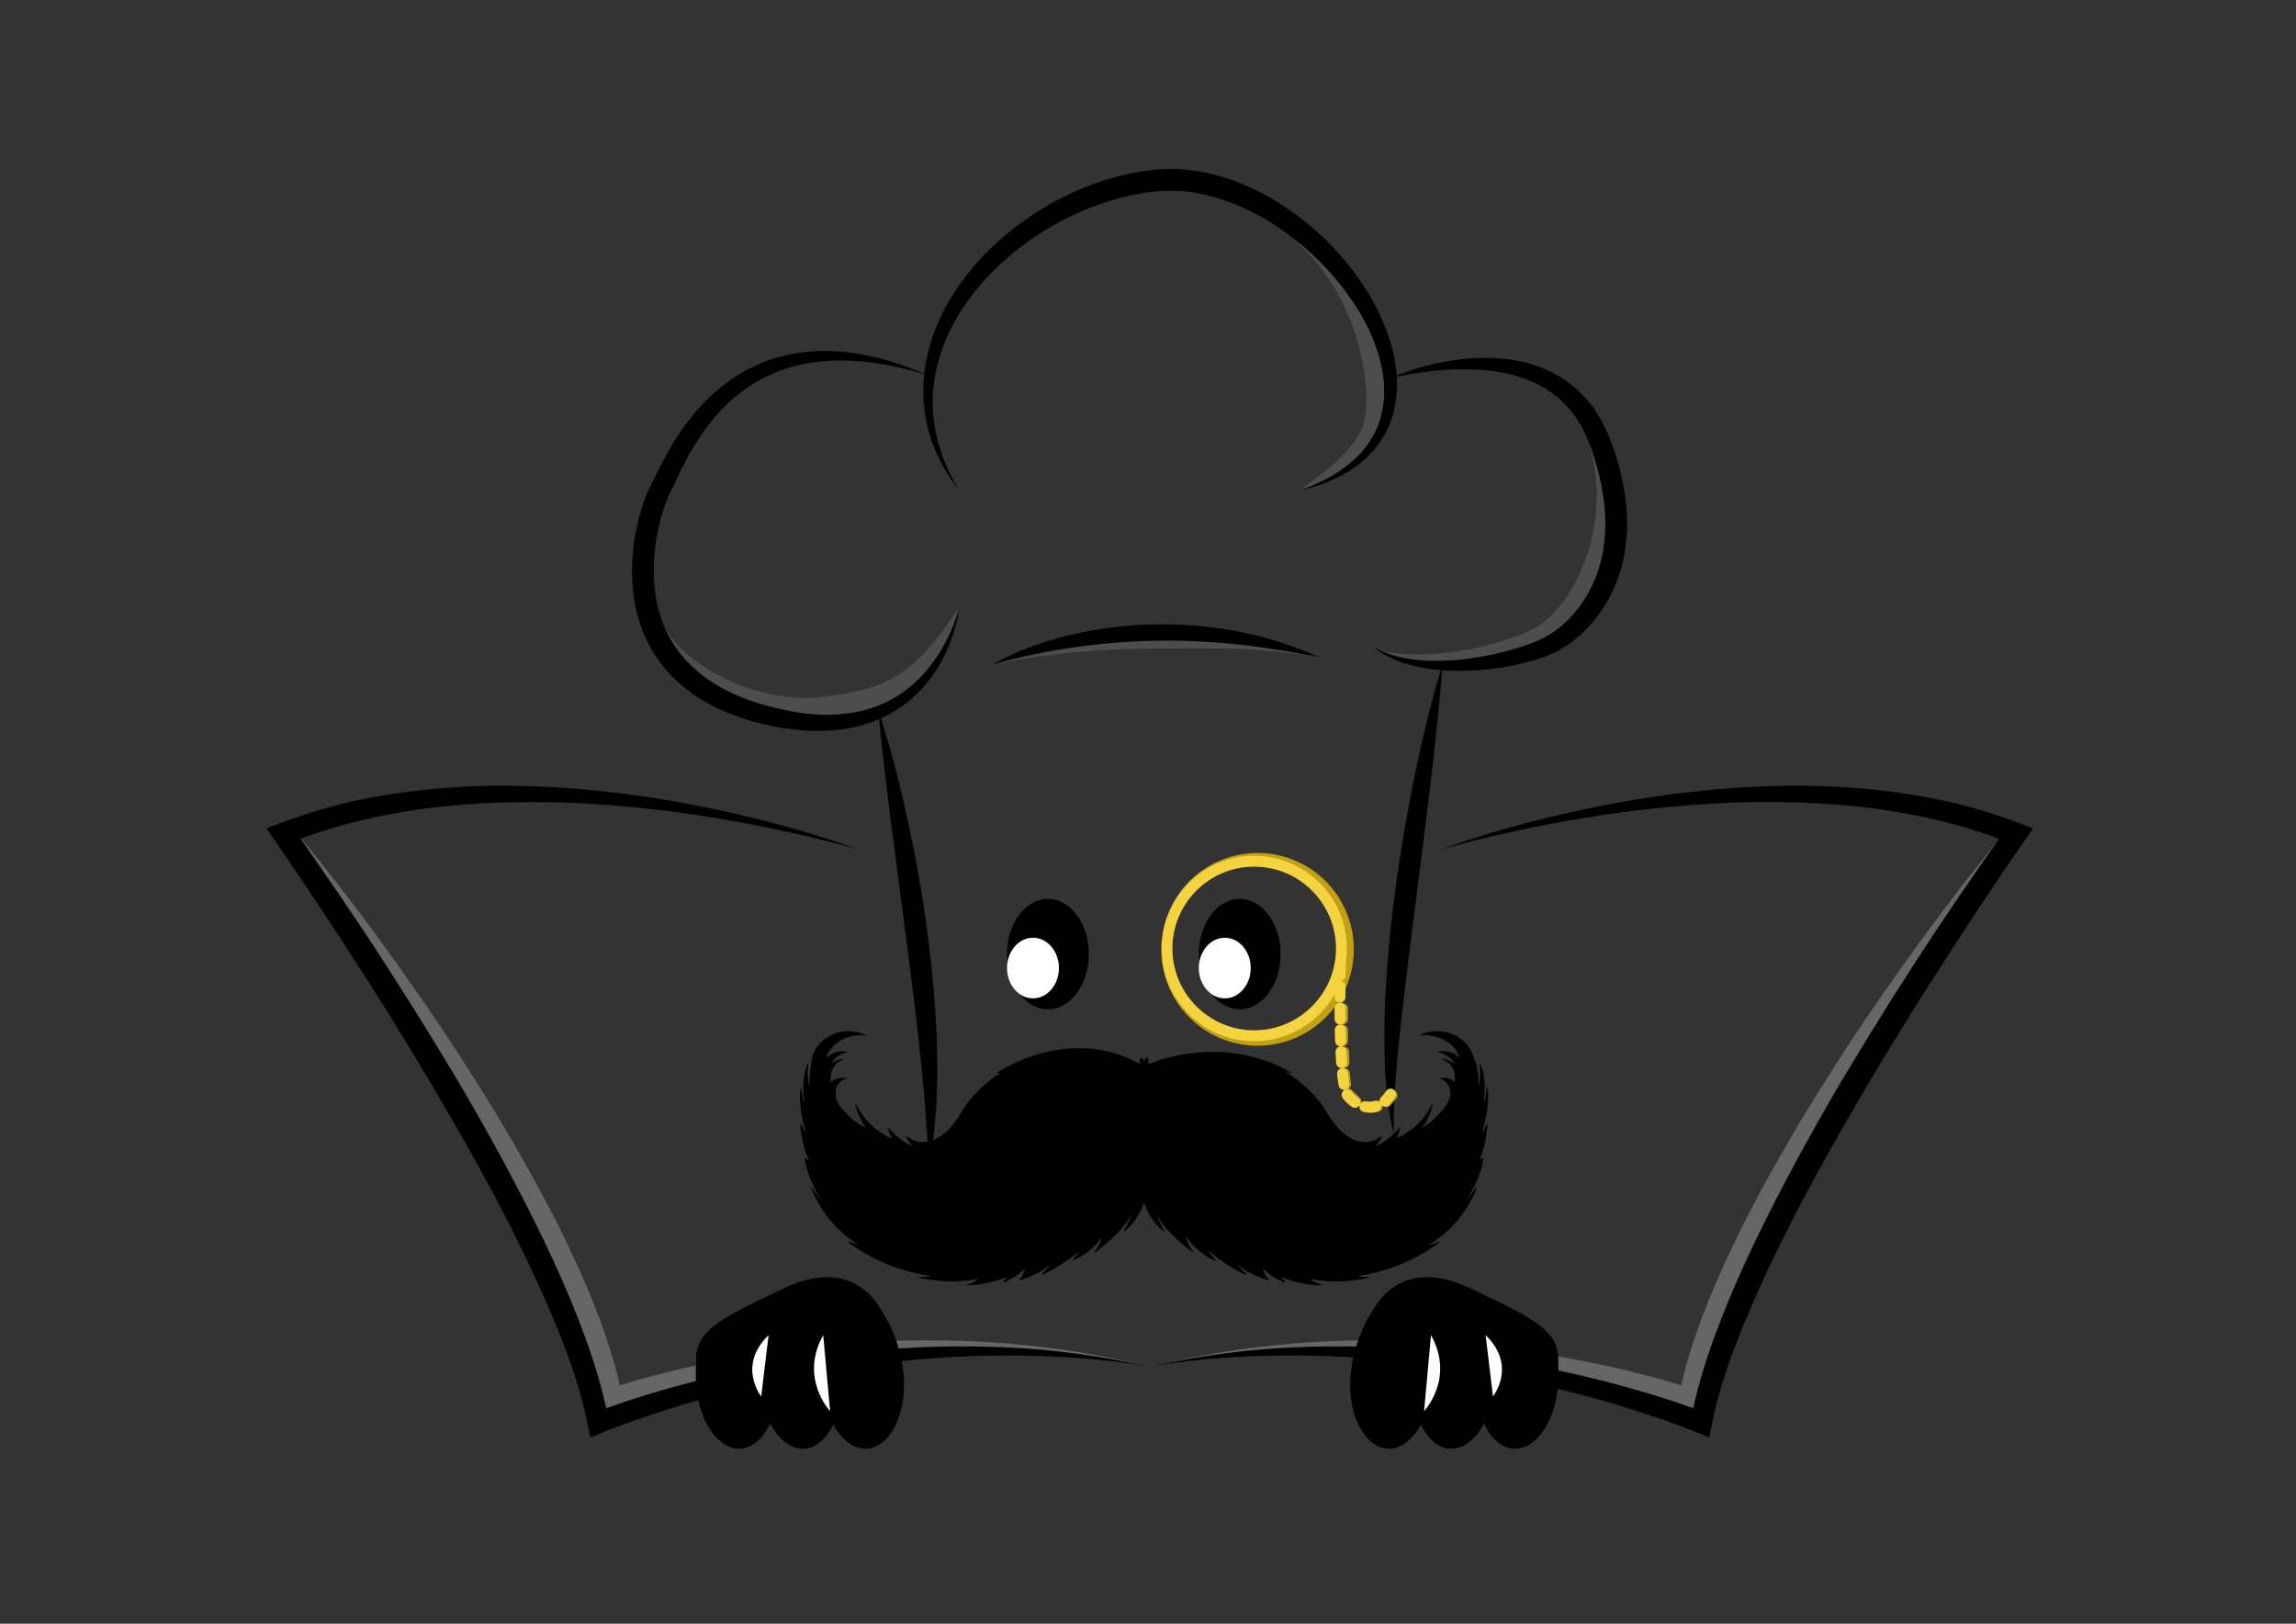 <?xml version="1.0" encoding="UTF-8" standalone="no"?>
<svg
   xmlns:dc="http://purl.org/dc/elements/1.1/"
   xmlns:cc="http://creativecommons.org/ns#"
   xmlns:rdf="http://www.w3.org/1999/02/22-rdf-syntax-ns#"
   xmlns:svg="http://www.w3.org/2000/svg"
   xmlns="http://www.w3.org/2000/svg"
   viewBox="0 0 1122.52 793.701"
   height="793.701"
   width="1122.52"
   xml:space="preserve"
   id="svg2"
   version="1.1"><rect x="0" y="0" width="1122.52" height="793.701" fill="#333333" stroke="none"/><defs
     id="defs6"><clipPath
       id="clipPath18"
       clipPathUnits="userSpaceOnUse"><path
         id="path16"
         d="M 0,595.276 H 841.89 V 0 H 0 Z" /></clipPath></defs><g
     transform="matrix(1.333,0,0,-1.333,0,793.701)"
     id="g10"><g
       id="g12"><g
         clip-path="url(#clipPath18)"
         id="g14"><g
           transform="translate(733.437,287.861)"
           id="g20"><path
             id="path22"
             style="fill:#666666;fill-opacity:1;fill-rule:nonzero;stroke:none"
             d="m 0,0 c -10.896,-16.483 -21.651,-33.016 -32.09,-49.734 -5.257,-8.333 -10.391,-16.74 -15.458,-25.177 -5.102,-8.415 -10.088,-16.896 -14.928,-25.449 -4.837,-8.554 -9.65,-17.115 -14.198,-25.804 -4.57,-8.677 -8.911,-17.459 -13.059,-26.306 -4.107,-8.864 -7.969,-17.824 -11.323,-26.923 -3.325,-9.097 -6.246,-18.336 -7.993,-27.663 l -0.962,-5.134 -4.939,1.744 c -1.781,0.629 -3.739,1.265 -5.64,1.863 -1.915,0.609 -3.844,1.194 -5.778,1.766 -3.873,1.132 -7.772,2.205 -11.69,3.213 -7.838,2.003 -15.731,3.853 -23.681,5.441 -7.948,1.594 -15.944,2.978 -23.975,4.13 -8.024,1.202 -16.085,2.18 -24.17,2.954 -4.044,0.354 -8.091,0.708 -12.146,0.945 -4.051,0.335 -8.111,0.483 -12.171,0.704 -8.125,0.317 -16.261,0.38 -24.404,0.284 -16.291,-0.229 -32.576,-1.541 -48.832,-3.644 7.972,1.876 16.014,3.581 24.139,4.791 8.11,1.353 16.295,2.191 24.494,2.916 16.41,1.29 32.935,1.539 49.408,0.611 8.235,-0.465 16.461,-1.141 24.667,-2.047 8.199,-0.967 16.368,-2.194 24.503,-3.625 8.131,-1.454 16.243,-3.063 24.278,-5.045 4.019,-0.983 8.025,-2.034 12.02,-3.151 4.017,-1.131 7.923,-2.297 12.005,-3.714 l -5.901,-3.39 c 1.861,10.089 4.853,19.759 8.364,29.161 1.753,4.703 3.631,9.345 5.598,13.939 1.99,4.583 4.08,9.113 6.23,13.607 4.292,8.993 8.953,17.78 13.778,26.458 4.839,8.669 9.801,17.258 15.017,25.684 5.211,8.43 10.557,16.767 16.011,25.025 5.483,8.24 11.131,16.365 16.835,24.443 C -24.476,-31.048 -12.639,-15.201 0,0" /></g><g
           transform="translate(110.522,287.861)"
           id="g24"><path
             id="path26"
             style="fill:#666666;fill-opacity:1;fill-rule:nonzero;stroke:none"
             d="m 0,0 c 12.638,-15.201 24.476,-31.048 35.991,-47.127 5.705,-8.078 11.352,-16.203 16.835,-24.443 5.455,-8.258 10.8,-16.595 16.011,-25.025 5.216,-8.426 10.178,-17.015 15.017,-25.684 4.825,-8.678 9.486,-17.465 13.778,-26.458 2.15,-4.494 4.241,-9.024 6.23,-13.607 1.967,-4.594 3.845,-9.236 5.598,-13.939 3.511,-9.402 6.502,-19.072 8.364,-29.161 l -5.901,3.39 c 4.082,1.417 7.988,2.583 12.005,3.714 3.995,1.117 8,2.168 12.02,3.151 8.035,1.982 16.147,3.591 24.278,5.045 8.135,1.431 16.304,2.658 24.502,3.625 8.207,0.906 16.434,1.582 24.668,2.047 16.473,0.928 32.998,0.679 49.408,-0.611 8.199,-0.725 16.384,-1.563 24.493,-2.916 8.126,-1.21 16.167,-2.915 24.14,-4.791 -16.256,2.103 -32.541,3.415 -48.831,3.644 -8.144,0.096 -16.28,0.033 -24.405,-0.284 -4.06,-0.221 -8.12,-0.369 -12.171,-0.704 -4.055,-0.237 -8.102,-0.591 -12.147,-0.945 -8.084,-0.774 -16.145,-1.752 -24.169,-2.954 -8.031,-1.152 -16.027,-2.536 -23.975,-4.13 -7.95,-1.588 -15.843,-3.438 -23.681,-5.441 -3.918,-1.008 -7.817,-2.081 -11.69,-3.213 -1.934,-0.572 -3.863,-1.157 -5.778,-1.766 -1.901,-0.598 -3.859,-1.234 -5.64,-1.863 l -4.939,-1.744 -0.962,5.134 c -1.747,9.327 -4.669,18.566 -7.994,27.663 -3.353,9.099 -7.216,18.059 -11.322,26.923 -4.148,8.847 -8.489,17.629 -13.059,26.306 -4.548,8.689 -9.361,17.25 -14.198,25.804 -4.84,8.553 -9.826,17.034 -14.928,25.449 -5.067,8.437 -10.201,16.844 -15.458,25.177 C 21.652,-33.016 10.896,-16.483 0,0" /></g><g
           transform="translate(492.015,219.717)"
           id="g28"><path
             id="path30"
             style="fill:#b7991c;fill-opacity:1;fill-rule:nonzero;stroke:none"
             d="m 0,0 c 1.316,0.01 2.382,-0.878 2.379,-1.982 0,-0.006 -0.003,-1.511 0.023,-3.985 0.011,-1.094 -1.025,-2 -2.323,-2.037 C 0.066,-8.005 0.054,-8.005 0.041,-8.005" /></g><g
           transform="translate(492.396,211.69)"
           id="g32"><path
             id="path34"
             style="fill:#b7991c;fill-opacity:1;fill-rule:nonzero;stroke:none"
             d="m 0,0 c 1.315,0.039 2.4,-0.824 2.422,-1.929 0,-0.006 0.031,-1.51 0.112,-3.983 C 2.569,-7.006 1.554,-7.934 0.257,-8 0.244,-8.001 0.231,-8.002 0.219,-8.002" /></g><g
           transform="translate(492.483,203.714)"
           id="g36"><path
             id="path38"
             style="fill:#b7991c;fill-opacity:1;fill-rule:nonzero;stroke:none"
             d="M 0,0 C 1.309,0.149 2.461,-0.62 2.575,-1.72 2.576,-1.726 2.733,-3.222 3.021,-5.679 3.148,-6.766 2.213,-7.775 0.927,-7.95 L 0.889,-7.956" /></g><g
           transform="translate(493.071,195.852)"
           id="g40"><path
             id="path42"
             style="fill:#b7991c;fill-opacity:1;fill-rule:nonzero;stroke:none"
             d="M 0,0 C 0.691,0.708 1.896,0.66 2.689,-0.107 2.694,-0.112 3.776,-1.157 5.571,-2.859 6.365,-3.612 6.467,-4.792 5.805,-5.51 5.798,-5.518 5.792,-5.524 5.785,-5.531" /></g><g
           transform="translate(492.015,227.646)"
           id="g44"><path
             id="path46"
             style="fill:#b7991c;fill-opacity:1;fill-rule:nonzero;stroke:none"
             d="m 0,0 c 1.316,0.01 2.382,-0.877 2.379,-1.982 0,-0.006 -0.003,-1.511 0.023,-3.985 0.011,-1.094 -1.025,-1.999 -2.323,-2.037 -0.013,0 -0.025,-0.001 -0.038,-0.001" /></g><g
           transform="translate(426.945,255.889)"
           id="g48"><path
             id="path50"
             style="fill:#c1a014;fill-opacity:1;fill-rule:nonzero;stroke:none"
             d="m 0,0 c -1.064,-4.332 -1.28,-8.873 -0.562,-13.267 0.708,-4.394 2.349,-8.609 4.689,-12.351 2.36,-3.737 5.499,-6.938 9.079,-9.424 3.596,-2.477 7.666,-4.184 11.874,-5.074 8.44,-1.777 17.339,-0.06 24.384,4.457 7.094,4.471 12.217,11.676 14.222,19.706 2.016,8.024 0.912,16.8 -3.244,24.088 C 56.363,15.446 49.315,21.156 41.033,23.568 36.9,24.765 32.504,25.18 28.165,24.686 23.835,24.179 19.556,22.838 15.715,20.65 11.888,18.452 8.452,15.509 5.757,11.966 3.054,8.429 1.104,4.322 0,0 m 0,0 c 2.154,8.659 7.704,16.449 15.358,21.246 7.598,4.856 17.213,6.675 26.279,4.734 4.519,-0.968 8.896,-2.82 12.755,-5.494 3.844,-2.682 7.203,-6.132 9.731,-10.145 2.508,-4.021 4.257,-8.548 5.019,-13.268 0.765,-4.718 0.537,-9.597 -0.609,-14.241 -1.178,-4.634 -3.271,-9.049 -6.172,-12.85 -2.887,-3.811 -6.574,-6.975 -10.679,-9.34 -4.119,-2.358 -8.713,-3.809 -13.369,-4.364 -4.666,-0.544 -9.4,-0.108 -13.844,1.168 -8.912,2.567 -16.535,8.708 -20.944,16.575 C -0.963,-18.139 -2.182,-8.652 0,0" /></g><g
           transform="translate(364,351.708)"
           id="g52"><path
             id="path54"
             style="fill:#4d4d4d;fill-opacity:1;fill-rule:nonzero;stroke:none"
             d="m 0,0 c 4.482,2.34 9.275,4.005 14.093,5.535 4.837,1.48 9.768,2.653 14.742,3.607 9.961,1.83 20.101,2.741 30.234,2.754 10.017,-0.034 20.072,-0.19 30.171,-1.403 5.041,-0.627 10.053,-1.572 14.944,-2.844 4.886,-1.301 9.687,-2.784 14.411,-4.551 -5.02,0.482 -9.98,1.194 -14.933,1.676 C 98.713,5.289 93.8,5.658 88.871,5.814 79.021,6.128 69.053,5.879 59.075,5.9 49.209,5.864 39.352,5.39 29.503,4.463 19.662,3.46 9.828,2.142 0,0" /></g><g
           transform="translate(583,432.454)"
           id="g56"><path
             id="path58"
             style="fill:#4d4d4d;fill-opacity:1;fill-rule:nonzero;stroke:none"
             d="M 0,0 C 3.545,-4.78 6.034,-10.459 7.342,-16.441 8.693,-22.424 8.86,-28.694 8.066,-34.833 7.243,-40.973 5.43,-46.997 2.682,-52.607 -0.093,-58.191 -3.755,-63.453 -8.63,-67.661 c -2.397,-2.108 -5.241,-3.901 -8.129,-5.28 -2.86,-1.348 -5.737,-2.421 -8.655,-3.273 -5.825,-1.721 -11.738,-2.802 -17.689,-3.397 -5.948,-0.576 -11.942,-0.669 -17.874,-0.068 -5.907,0.634 -11.832,1.893 -17.13,4.474 5.668,-1.553 11.479,-1.962 17.235,-1.811 5.759,0.154 11.484,0.85 17.109,1.945 5.62,1.101 11.164,2.59 16.442,4.556 2.632,0.988 5.196,2.1 7.552,3.399 2.305,1.316 4.251,2.962 6.131,4.843 3.695,3.777 6.755,8.327 9.163,13.207 2.412,4.884 4.267,10.089 5.455,15.472 C 3.399,-22.814 3.202,-11.442 0,0" /></g><g
           transform="translate(462,516.526)"
           id="g60"><path
             id="path62"
             style="fill:#4d4d4d;fill-opacity:1;fill-rule:nonzero;stroke:none"
             d="m 0,0 c 5.426,-1.176 10.682,-3.38 15.532,-6.327 4.856,-2.952 9.257,-6.709 13.101,-10.972 7.663,-8.58 13.014,-19.13 15.888,-30.261 1.433,-5.577 2.266,-11.325 2.272,-17.174 -0.01,-2.927 -0.238,-5.875 -0.788,-8.848 -0.295,-1.484 -0.674,-2.973 -1.199,-4.465 -0.269,-0.746 -0.556,-1.491 -0.914,-2.235 -0.342,-0.747 -0.794,-1.5 -1.181,-2.099 -1.583,-2.574 -3.6,-4.884 -5.773,-6.878 -2.192,-1.991 -4.566,-3.661 -7.012,-5.115 -4.914,-2.876 -10.079,-5.011 -15.396,-6.641 4.481,3.293 8.953,6.476 12.957,10.006 4.014,3.526 7.38,7.41 9.517,11.847 0.29,0.593 0.499,1.045 0.681,1.567 0.198,0.51 0.36,1.063 0.513,1.621 0.299,1.125 0.509,2.323 0.652,3.546 0.312,2.447 0.347,4.998 0.253,7.554 -0.207,5.125 -1.046,10.294 -2.312,15.346 -2.559,10.107 -6.855,19.822 -12.966,28.348 C 17.745,-12.616 9.675,-5.42 0,0" /></g><g
           transform="translate(351.832,372.781)"
           id="g64"><path
             id="path66"
             style="fill:#4d4d4d;fill-opacity:1;fill-rule:nonzero;stroke:none"
             d="m 0,0 c -1.081,-5.856 -3.049,-11.564 -5.979,-16.92 -2.934,-5.333 -6.967,-10.315 -12.114,-14.122 -5.143,-3.799 -11.267,-6.263 -17.356,-7.431 -3.052,-0.586 -6.098,-0.951 -9.105,-1.108 -1.501,-0.098 -2.999,-0.133 -4.482,-0.15 l -4.527,-0.035 c -12.405,0.054 -24.284,3.913 -34.582,10.046 -5.141,3.093 -9.911,6.839 -13.881,11.326 -1.975,2.246 -3.74,4.683 -5.162,7.301 -1.392,2.628 -2.455,5.442 -2.895,8.338 0.924,-2.78 2.3,-5.341 3.99,-7.654 1.666,-2.328 3.623,-4.428 5.751,-6.319 4.25,-3.796 9.091,-6.873 14.182,-9.348 10.177,-4.914 21.479,-7.647 32.438,-7.144 0.69,0.056 1.345,0.059 2.061,0.158 l 2.143,0.269 4.233,0.571 c 2.795,0.407 5.531,0.862 8.181,1.49 5.319,1.189 10.254,3.086 14.73,5.903 4.466,2.829 8.462,6.568 12.101,10.847 C -6.639,-9.69 -3.376,-4.911 0,0" /></g><g
           transform="translate(426.696,143.961)"
           id="g68"><path
             id="path70"
             style="fill:#000000;fill-opacity:1;fill-rule:nonzero;stroke:none"
             d="m 0,0 c -2.598,1.97 -4.401,4.566 -5.839,7.442 -0.445,0.89 -0.817,1.817 -1.235,2.753 -0.3,-0.253 -0.347,-0.628 -0.483,-0.949 -1.41,-3.346 -3.265,-6.383 -6.056,-8.774 -0.118,-0.102 -0.245,-0.193 -0.368,-0.288 -0.177,0.087 -0.329,-0.314 -0.516,-0.026 0.955,1.468 1.704,3.035 2.271,4.691 0.238,0.238 0.321,0.521 0.285,0.894 -0.231,-0.201 -0.406,-0.363 -0.308,-0.644 -0.494,-0.527 -0.782,-1.191 -1.2,-1.77 -1.744,-2.417 -3.805,-4.539 -5.999,-6.543 -1.798,-1.642 -3.668,-3.197 -5.61,-4.666 -0.064,0.068 -0.127,0.135 -0.19,0.201 1.258,1.62 2.184,3.398 2.567,5.453 -2.629,-4.071 -6.373,-6.736 -10.725,-8.656 0.672,1.188 1.646,2.144 2.313,3.333 -4.063,-3.289 -8.385,-6.159 -13.099,-8.418 -0.131,0.05 -0.325,-0.02 -0.366,0.196 0.687,0.751 1.374,1.503 2.061,2.255 0.341,0.182 0.463,0.522 0.719,0.878 -0.378,-0.032 -0.546,-0.18 -0.676,-0.389 -1.942,-1.618 -4.2,-2.676 -6.5,-3.653 -1.204,-0.511 -2.432,-0.966 -3.685,-1.35 -0.112,0.062 -0.286,-10e-4 -0.345,0.17 1.186,1.033 1.894,2.315 2.142,4.089 -2.305,-2.276 -4.87,-3.776 -7.596,-5.024 -0.365,0.083 -0.197,0.33 -0.165,0.535 l 0.015,0.017 c 0.114,0.005 0.17,0.066 0.171,0.179 0.27,0.304 0.54,0.607 0.805,0.916 0.037,0.042 0.047,0.108 0.114,0.275 -4.912,-1.9 -9.899,-3.051 -15.139,-2.972 1.59,0.528 3.242,0.928 4.574,2.356 -7.569,-1.604 -14.915,-1.032 -22.24,0.47 1.548,0.262 3.114,0.253 4.683,0.371 -0.059,0.353 -0.329,0.257 -0.518,0.288 -10.103,1.656 -19.446,5.209 -27.839,11.138 -0.583,0.412 -1.14,0.862 -1.71,1.293 0.027,0.057 0.054,0.114 0.081,0.17 l 3.87,-1.342 c -7.939,5.008 -13.685,11.829 -17.272,20.477 0.022,0.196 -0.146,0.395 0.011,0.589 0.24,-0.064 0.31,-0.284 0.434,-0.459 0.734,-1.036 1.473,-2.07 2.21,-3.106 0.103,-0.246 0.241,-0.457 0.541,-0.567 0.044,0.263 -0.084,0.396 -0.261,0.506 -1.409,2.496 -2.749,5.025 -3.76,7.717 -0.669,1.783 -1.216,3.597 -1.54,5.475 -0.079,0.459 -0.127,0.92 -0.097,1.468 0.425,-0.182 0.658,-0.513 0.949,-0.762 0.089,-0.254 0.253,-0.385 0.559,-0.386 -0.053,0.336 -0.106,0.603 -0.348,0.787 -1.132,2.522 -1.756,5.192 -2.259,7.894 -0.273,1.473 -0.526,2.949 -0.627,4.447 0.095,0.135 0.016,0.374 0.252,0.425 0.367,-0.699 0.734,-1.399 1.101,-2.098 0.093,-0.327 0.146,-0.681 0.573,-0.867 0.073,0.461 -0.091,0.783 -0.265,1.101 -1.055,3.933 -1.766,7.915 -1.777,12.003 -0.002,0.878 0.081,1.746 0.178,2.615 0.17,0.032 0.267,-0.086 0.376,-0.179 0.084,-1.086 0.293,-2.151 0.548,-3.208 0.002,-0.514 0.121,-0.982 0.563,-1.441 0.071,0.59 -0.057,1.035 -0.203,1.479 -0.013,0.1 -0.025,0.201 -0.039,0.301 0.069,0.108 0.049,0.195 -0.062,0.259 -0.413,4.005 -0.077,7.929 1.271,11.742 0.052,0.147 0.118,0.287 0.178,0.43 0.081,-0.074 0.162,-0.149 0.242,-0.225 -0.254,-2.309 -0.277,-4.615 0.113,-6.915 0.036,-0.214 0.06,-0.435 0.128,-0.64 0.056,-0.167 0.002,-0.381 0.235,-0.534 0,0.575 0.003,1.117 0,1.659 -0.012,1.882 0.171,3.741 0.523,5.591 0.175,0.916 0.133,1.867 0.346,2.785 0.791,3.411 2.726,6.032 5.682,7.826 4.449,2.702 9.122,2.939 13.916,0.938 0.137,-0.057 0.264,-0.138 0.379,-0.343 -0.343,0.033 -0.687,0.077 -1.03,0.097 -4.944,0.295 -9.09,-1.291 -12.222,-5.224 -0.68,-0.854 -1.197,-1.81 -1.629,-3.075 2.539,2.198 5.226,3.012 8.307,2.128 -2.687,-0.384 -4.778,-1.68 -6.217,-4.031 1.365,0.802 2.774,1.468 4.354,1.68 0.002,-0.068 0.004,-0.135 0.006,-0.202 -0.585,-0.296 -1.162,-0.603 -1.707,-0.972 -1.412,-0.955 -2.307,-2.252 -2.68,-3.92 -0.258,-1.154 -0.365,-2.311 -0.265,-3.602 1.705,1.51 3.576,1.942 5.854,1.53 -0.511,-0.235 -0.854,-0.373 -1.179,-0.545 -1.777,-0.938 -2.738,-2.418 -2.867,-4.418 -0.134,-2.086 0.481,-3.96 1.773,-5.585 2.237,-2.815 4.866,-5.193 8.003,-6.981 0.341,-0.194 0.667,-0.436 1.251,-0.542 -1.832,2.543 -3.043,5.208 -3.702,8.116 0.081,0.132 -0.023,0.366 0.224,0.407 2.492,-5.316 6.449,-9.209 11.603,-11.935 0.426,-0.225 0.843,-0.492 1.427,-0.588 -0.625,1.259 -1.089,2.498 -1.458,3.811 0.388,0.107 0.486,-0.169 0.63,-0.331 1.477,-1.665 3.088,-3.182 4.918,-4.458 0.846,-0.59 1.73,-1.116 2.673,-1.537 0.189,-0.084 0.368,-0.258 0.658,-0.122 -0.663,0.902 -1.377,1.758 -1.897,2.742 0.024,0.119 -0.028,0.188 -0.141,0.218 l -0.011,0.021 c 0.03,0.143 -0.029,0.333 0.197,0.372 1.256,-0.898 2.603,-1.598 4.133,-1.912 2.002,-0.41 3.915,-0.093 5.772,0.69 2.566,1.081 4.605,2.859 6.426,4.915 1.226,1.384 2.317,2.876 3.221,4.488 2.542,4.543 6.006,8.286 9.972,11.601 1.272,1.063 2.598,2.057 3.956,3.007 0.224,0.158 0.506,0.254 0.652,0.572 -0.297,0.186 -0.509,-0.136 -0.758,-0.119 -0.115,0.063 -0.291,0 -0.352,0.171 6.677,3.987 13.77,6.913 21.468,8.199 9.638,1.609 18.979,0.66 27.9,-3.509 0.79,-0.369 1.539,-0.824 2.314,-1.228 0.182,-0.093 0.328,-0.307 0.617,-0.21 0.028,0.541 0.038,1.094 0.094,1.642 0.025,0.236 0.089,0.519 0.397,0.565 0.247,0.038 0.403,-0.147 0.531,-0.324 0.216,-0.299 0.412,-0.61 0.632,-0.94 0.182,0.301 0.329,0.578 0.509,0.831 0.16,0.223 0.332,0.512 0.663,0.414 0.314,-0.093 0.348,-0.425 0.382,-0.696 0.042,-0.339 0.027,-0.686 0.039,-1.03 0.007,-0.179 -0.071,-0.371 0.086,-0.556 0.107,0.022 0.235,0.03 0.347,0.075 5.549,2.215 11.327,3.502 17.257,4.049 12.172,1.122 23.693,-1.006 34.375,-7.126 0.053,-0.031 0.099,-0.075 0.149,-0.113 -0.002,-0.139 -0.121,-0.167 -0.211,-0.222 -0.062,0.016 -0.122,0.033 -0.184,0.049 -0.344,0.287 -0.735,0.417 -1.318,0.417 0.351,-0.326 0.58,-0.57 0.934,-0.639 4.745,-3.214 8.95,-6.998 12.322,-11.661 0.696,-0.963 1.304,-1.982 1.904,-3.006 1.491,-2.551 3.258,-4.883 5.483,-6.846 0.963,-0.848 1.995,-1.603 3.128,-2.213 3.68,-1.978 7.274,-1.959 10.769,0.45 0.174,-0.025 0.256,0.082 0.316,0.219 l 0.035,0.029 c 0.125,-0.044 0.179,-0.149 0.224,-0.262 -0.596,-1.1 -1.326,-2.108 -2.115,-3.078 0.25,-0.23 0.425,-0.02 0.597,0.058 2.221,0.999 4.11,2.472 5.851,4.15 0.807,0.776 1.573,1.591 2.364,2.414 -0.221,-1.408 -0.756,-2.696 -1.303,-4.01 5.844,2.673 10.294,6.771 12.998,12.669 0.207,-0.058 0.126,-0.266 0.205,-0.391 -0.609,-2.696 -1.63,-5.216 -3.213,-7.494 -0.143,-0.056 -0.238,-0.144 -0.217,-0.314 l -0.028,-0.039 c -0.205,-0.092 -0.384,-0.259 -0.224,-0.455 0.106,-0.13 0.314,0.023 0.441,0.147 0.019,0.019 0.023,0.054 0.034,0.081 1.266,0.809 2.501,1.672 3.571,2.724 1.779,1.748 3.61,3.46 4.95,5.597 1.093,1.744 1.494,3.633 0.987,5.648 -0.378,1.498 -1.291,2.615 -2.675,3.325 -0.329,0.169 -0.674,0.308 -1.016,0.461 1.562,0.646 3.822,0.103 5.544,-1.33 0.498,3.675 -0.793,6.287 -3.276,7.706 -0.434,0.247 -0.882,0.467 -1.323,0.699 0.06,0.058 0.122,0.115 0.182,0.174 1.548,-0.27 2.967,-0.849 4.273,-1.851 -0.677,1.978 -3.26,3.687 -6.19,4.159 1.614,0.84 5.238,0.633 8.091,-1.937 0.096,0.272 -0.051,0.47 -0.144,0.672 -1.693,3.678 -4.608,5.904 -8.429,7.005 -1.783,0.514 -3.614,0.708 -5.471,0.447 -0.215,-0.029 -0.434,-0.037 -0.68,-0.057 0.115,0.291 0.37,0.322 0.579,0.414 5.753,2.51 12.622,1.07 16.652,-3.492 0.875,-0.991 1.571,-2.095 2.092,-3.311 1.554,-3.631 2.454,-7.396 2.34,-11.37 -0.005,-0.186 0.017,-0.372 0.085,-0.561 0.686,2.492 0.582,5.032 0.442,7.575 0.095,0.135 0.003,0.381 0.252,0.426 0.93,-2.392 1.393,-4.883 1.511,-7.438 0.066,-1.397 0.045,-2.793 -0.082,-4.187 -0.112,-0.065 -0.129,-0.152 -0.058,-0.259 -0.019,-0.167 -0.037,-0.334 -0.055,-0.502 -0.17,-0.502 -0.297,-1.006 -0.124,-1.542 0.288,0.472 0.547,0.942 0.501,1.512 0.371,1.485 0.549,2.997 0.607,4.53 0.385,-1.586 0.515,-3.198 0.454,-4.815 -0.149,-3.85 -0.803,-7.623 -1.835,-11.332 -0.261,-0.277 -0.241,-0.607 -0.172,-0.944 l -0.058,-0.041 0.049,0.049 c 0.239,0.114 0.372,0.296 0.371,0.567 0.497,0.961 0.994,1.921 1.491,2.882 -0.34,-4.449 -1.026,-8.791 -2.715,-12.915 -0.057,-0.143 -0.085,-0.297 -0.128,-0.446 -0.135,-0.101 -0.231,-0.256 -0.103,-0.377 0.093,-0.088 0.203,0.053 0.26,0.163 0.373,0.149 0.543,0.589 1.009,0.709 0.04,-1.103 -0.221,-2.127 -0.469,-3.143 -0.905,-3.702 -2.486,-7.125 -4.355,-10.426 -0.199,-0.352 -0.39,-0.71 -0.586,-1.065 -0.188,-0.154 -0.391,-0.301 -0.267,-0.607 0.197,0.126 0.34,0.268 0.381,0.487 0.972,1.178 1.824,2.442 2.664,3.714 0.251,-0.037 0.154,-0.26 0.216,-0.4 -2.074,-5.205 -5.091,-9.8 -8.973,-13.83 -2.355,-2.444 -4.983,-4.551 -7.883,-6.318 -0.184,-0.113 -0.363,-0.237 -0.494,-0.489 1.309,0.448 2.616,0.895 3.924,1.343 0.022,-0.062 0.045,-0.124 0.068,-0.187 -8.911,-6.821 -19.049,-10.73 -30.078,-12.583 0.718,-0.279 1.47,-0.171 2.203,-0.228 0.759,-0.059 1.518,-0.121 2.274,-0.274 -7.24,-1.5 -14.497,-2.059 -21.808,-0.513 0.429,-0.846 0.863,-1.074 4.337,-2.278 -3.204,-0.327 -9.641,0.764 -14.546,2.729 -0.198,0.202 -0.451,0.405 -0.687,0.165 -0.116,-0.118 0.108,-0.313 0.298,-0.379 0.392,-0.426 0.783,-0.851 1.173,-1.277 -0.032,-0.258 -0.251,-0.187 -0.405,-0.23 -2.668,1.231 -5.216,2.646 -7.307,4.762 -0.031,0.169 -0.18,0.309 -0.298,0.234 -0.219,-0.14 -0.151,-0.342 0.037,-0.499 0.344,-1.564 1.127,-2.858 2.388,-3.882 -3.908,1.239 -7.71,2.661 -10.963,5.236 -0.082,0.246 -0.281,0.324 -0.533,0.465 0.05,-0.294 0.111,-0.453 0.329,-0.483 0.707,-1.036 1.59,-1.92 2.453,-2.82 -0.052,-0.191 -0.232,-0.138 -0.359,-0.185 -4.528,2.18 -8.723,4.881 -12.593,8.085 -0.141,0.214 -0.325,0.585 -0.567,0.356 -0.238,-0.225 0.118,-0.43 0.327,-0.578 0.038,-0.037 0.066,-0.081 0.087,-0.131 -0.002,-0.114 0.063,-0.175 0.165,-0.206 l 0.004,-0.005 c -0.011,-0.12 0.05,-0.184 0.163,-0.204 0.558,-0.707 1.117,-1.413 1.693,-2.142 -2.335,0.177 -8.161,4.692 -10.32,7.969 0.014,0.109 -0.025,0.182 -0.14,0.201 L 8.8,-2.596 C 8.786,-2.36 8.687,-2.122 8.438,-2.211 8.286,-2.265 8.354,-2.544 8.429,-2.719 c 0.022,-0.052 0.08,-0.09 0.122,-0.134 0.438,-1.564 1.143,-2.999 2.094,-4.314 -0.011,-0.112 0.035,-0.182 0.151,-0.196 0.036,-0.038 0.065,-0.081 0.086,-0.13 C 10.849,-7.614 10.768,-7.689 10.651,-7.728 7.241,-5.129 4.022,-2.32 1.169,0.892 -0.016,2.225 -1.05,3.666 -1.962,5.196 -1.979,5.28 -1.975,5.38 -2.02,5.446 -2.075,5.527 -2.107,5.713 -2.238,5.64 -2.353,5.575 -2.293,5.422 -2.218,5.322 -2.184,5.278 -2.122,5.257 -2.072,5.225 -1.66,3.598 -0.892,2.127 -0.055,0.688 0.085,0.449 0.239,0.219 0.387,-0.017 0.258,-0.011 0.129,-0.006 0,0" /></g><g
           transform="translate(322.127,334.966)"
           id="g72"><path
             id="path74"
             style="fill:#000000;fill-opacity:1;fill-rule:nonzero;stroke:none"
             d="m 0,0 c 4.532,-13.443 7.926,-27.174 10.954,-40.975 2.977,-13.814 5.393,-27.749 7.215,-41.778 0.437,-3.51 0.915,-7.013 1.264,-10.538 l 1.032,-10.567 c 0.481,-7.074 1.024,-14.134 1.097,-21.239 0.087,-3.546 0.169,-7.089 0.024,-10.648 l -0.156,-5.326 c -0.059,-1.773 -0.071,-3.543 -0.247,-5.32 -0.339,-3.55 -0.581,-7.089 -1.001,-10.613 -0.568,-3.523 -1.154,-7.026 -1.842,-10.492 -0.199,3.559 -0.295,7.08 -0.374,10.581 l -0.711,10.507 c -0.071,1.744 -0.254,3.492 -0.418,5.238 l -0.491,5.23 c -0.188,1.742 -0.269,3.482 -0.481,5.224 l -0.581,5.221 c -0.68,6.96 -1.6,13.91 -2.367,20.862 l -1.332,10.423 c -0.385,3.479 -0.889,6.95 -1.347,10.423 L 4.775,-42.035 C 3.016,-28.083 1.268,-14.118 0,0" /></g><g
           transform="translate(351.832,372.781)"
           id="g76"><path
             id="path78"
             style="fill:#000000;fill-opacity:1;fill-rule:nonzero;stroke:none"
             d="m 0,0 c -0.828,-6.626 -2.998,-13.102 -6.136,-19.115 -3.156,-6.006 -7.526,-11.491 -12.971,-15.825 -5.462,-4.308 -11.978,-7.318 -18.781,-8.914 -6.818,-1.61 -13.865,-1.793 -20.736,-1.2 -6.892,0.626 -13.62,1.976 -20.216,4.105 -6.586,2.118 -13.041,5.034 -18.892,9.095 -5.831,4.067 -10.949,9.377 -14.674,15.576 -3.735,6.197 -6.003,13.181 -7.001,20.207 -0.977,7.047 -0.76,14.141 0.319,21.038 0.554,3.45 1.316,6.858 2.304,10.214 1.016,3.371 2.137,6.633 3.884,9.995 1.463,2.754 2.914,5.884 4.516,8.877 1.588,3.02 3.326,5.991 5.215,8.877 3.761,5.778 8.233,11.18 13.462,15.8 5.214,4.619 11.197,8.455 17.683,11.008 6.488,2.538 13.365,3.923 20.209,4.16 6.848,0.198 13.644,-0.536 20.201,-2.069 3.28,-0.766 6.509,-1.687 9.687,-2.738 3.163,-1.098 6.281,-2.296 9.335,-3.632 -6.406,1.839 -12.88,3.353 -19.412,4.199 -6.523,0.856 -13.102,1.086 -19.528,0.342 -6.426,-0.679 -12.684,-2.361 -18.428,-5.058 -5.731,-2.719 -10.997,-6.338 -15.522,-10.778 -4.539,-4.424 -8.401,-9.536 -11.743,-14.995 -1.669,-2.735 -3.184,-5.573 -4.636,-8.469 -1.47,-2.908 -2.741,-5.851 -4.319,-9.013 -1.258,-2.578 -2.311,-5.636 -3.158,-8.645 -0.847,-3.036 -1.495,-6.143 -1.951,-9.267 -0.922,-6.244 -1.088,-12.59 -0.199,-18.725 0.85,-6.133 2.765,-12.058 5.875,-17.288 1.527,-2.629 3.361,-5.074 5.42,-7.328 2.074,-2.245 4.4,-4.265 6.877,-6.119 10.002,-7.364 22.771,-11.195 35.385,-13.134 6.334,-0.873 12.754,-0.926 18.985,0.132 6.23,1.036 12.24,3.35 17.5,6.936 2.654,1.756 5.1,3.85 7.345,6.161 2.235,2.324 4.227,4.898 6.042,7.611 1.805,2.721 3.373,5.618 4.719,8.628 C -1.976,-6.347 -0.831,-3.226 0,0" /></g><g
           transform="translate(351.832,415.511)"
           id="g80"><path
             id="path82"
             style="fill:#000000;fill-opacity:1;fill-rule:nonzero;stroke:none"
             d="m 0,0 -3.151,4.347 c -0.985,1.496 -1.868,3.062 -2.811,4.6 -0.885,1.57 -1.595,3.232 -2.404,4.853 -0.74,1.651 -1.311,3.375 -1.976,5.071 -2.371,6.888 -3.223,14.329 -2.728,21.684 0.536,7.364 2.492,14.608 5.448,21.379 2.956,6.785 6.995,13.056 11.662,18.758 4.668,5.711 9.994,10.871 15.817,15.384 5.811,4.528 12.073,8.479 18.68,11.78 6.606,3.302 13.593,5.875 20.809,7.675 1.793,0.495 3.629,0.825 5.462,1.164 1.822,0.39 3.688,0.573 5.539,0.822 3.732,0.473 7.627,0.554 11.408,0.291 7.604,-0.548 14.992,-2.478 21.91,-5.312 6.909,-2.869 13.422,-6.556 19.387,-10.942 5.957,-4.391 11.489,-9.338 16.369,-14.875 4.906,-5.508 9.23,-11.543 12.749,-18.053 3.491,-6.509 6.276,-13.495 7.58,-20.876 1.308,-7.339 1.087,-15.152 -1.5,-22.277 C 155.688,18.334 150.625,12.335 144.588,8.234 141.563,6.171 138.334,4.47 134.985,3.133 131.623,1.823 128.183,0.786 124.698,0 c 6.701,2.427 13.201,5.525 18.553,10.004 5.35,4.42 9.508,10.18 11.268,16.698 1.877,6.469 1.69,13.409 0.094,19.996 -1.59,6.605 -4.341,12.956 -7.871,18.845 -7.145,11.744 -16.878,21.96 -28.107,29.841 -5.608,3.949 -11.631,7.281 -17.932,9.787 -6.286,2.534 -12.885,4.208 -19.522,4.66 -3.331,0.24 -6.599,0.195 -9.944,-0.214 -1.683,-0.222 -3.374,-0.371 -5.043,-0.726 l -2.511,-0.461 c -0.838,-0.146 -1.661,-0.386 -2.494,-0.57 -6.65,-1.542 -13.131,-3.9 -19.363,-6.803 C 29.353,95.243 18.02,86.875 8.772,76.657 4.154,71.537 0.231,65.815 -2.905,59.701 -6.036,53.584 -8.229,46.979 -9.184,40.152 -10.196,33.333 -9.879,26.284 -8.223,19.478 -6.596,12.661 -3.693,6.114 0,0" /></g><g
           transform="translate(509.644,456.614)"
           id="g84"><path
             id="path86"
             style="fill:#000000;fill-opacity:1;fill-rule:nonzero;stroke:none"
             d="m 0,0 c 4.601,2.083 9.439,3.638 14.363,4.896 4.933,1.234 9.986,2.083 15.12,2.497 5.133,0.353 10.353,0.25 15.558,-0.55 5.19,-0.818 10.377,-2.373 15.165,-4.917 4.801,-2.505 9.152,-6.017 12.65,-10.222 3.513,-4.194 6.139,-9.066 8.049,-14.034 3.711,-9.672 6.184,-20.05 6.236,-30.729 -0.018,-5.325 -0.645,-10.7 -2.027,-15.913 -1.436,-5.195 -3.564,-10.235 -6.492,-14.793 -2.932,-4.548 -6.535,-8.671 -10.793,-12.043 -2.129,-1.686 -4.401,-3.209 -6.877,-4.456 -2.533,-1.289 -5.026,-2.136 -7.528,-2.912 -10.01,-2.961 -20.275,-4.21 -30.553,-4 -5.129,0.207 -10.274,0.744 -15.234,2.116 -4.938,1.343 -9.768,3.429 -13.637,6.699 2.182,-1.265 4.48,-2.256 6.853,-2.976 2.363,-0.742 4.783,-1.259 7.222,-1.596 4.881,-0.677 9.824,-0.747 14.729,-0.391 9.794,0.673 19.563,2.759 28.643,6.037 2.25,0.832 4.481,1.752 6.366,2.859 1.946,1.135 3.825,2.48 5.565,3.994 3.482,3.038 6.455,6.673 8.85,10.632 1.188,1.989 2.196,4.08 3.103,6.211 0.898,2.138 1.58,4.363 2.184,6.607 1.092,4.522 1.669,9.193 1.641,13.91 -0.061,9.444 -2.161,18.947 -5.439,28.071 -1.554,4.446 -3.659,8.582 -6.446,12.227 C 64.5,-9.129 61.029,-6.053 57.069,-3.65 53.102,-1.257 48.662,0.474 44.003,1.577 39.35,2.726 34.485,3.269 29.584,3.368 24.676,3.535 19.721,3.226 14.776,2.652 12.303,2.371 9.831,2.005 7.37,1.552 4.9,1.131 2.446,0.608 0,0" /></g><g
           transform="translate(529.066,351.708)"
           id="g88"><path
             id="path90"
             style="fill:#000000;fill-opacity:1;fill-rule:nonzero;stroke:none"
             d="m 0,0 c -1.049,-14.491 -2.675,-28.835 -4.338,-43.164 -1.695,-14.321 -3.531,-28.602 -5.352,-42.871 -1.813,-14.269 -3.66,-28.52 -5.249,-42.79 -0.79,-7.134 -1.596,-14.273 -2.106,-21.43 -0.596,-7.162 -0.949,-14.32 -0.815,-21.586 -1.902,7.036 -2.611,14.357 -3.113,21.621 -0.205,3.64 -0.281,7.279 -0.361,10.923 -0.023,3.637 0.002,7.279 0.119,10.91 0.434,14.536 1.753,28.997 3.592,43.368 1.844,14.372 4.233,28.658 7.096,42.849 C -7.597,-27.994 -4.325,-13.879 0,0" /></g><g
           transform="translate(315.393,283.712)"
           id="g92"><path
             id="path94"
             style="fill:#000000;fill-opacity:1;fill-rule:nonzero;stroke:none"
             d="m 0,0 c -8.606,2.562 -17.342,4.622 -26.083,6.587 -8.749,1.942 -17.555,3.59 -26.378,5.069 -17.649,2.956 -35.449,4.834 -53.252,5.658 -17.806,0.694 -35.636,0.21 -53.209,-2.017 -8.78,-1.148 -17.465,-2.814 -26.027,-4.897 -8.539,-2.17 -16.912,-4.87 -25.058,-8.104 l 1.762,6.025 c 12.034,-16.772 23.618,-33.732 34.762,-51.048 5.585,-8.641 11.078,-17.345 16.46,-26.122 5.372,-8.782 10.71,-17.589 15.807,-26.547 10.21,-17.9 19.941,-36.108 28.653,-54.882 4.351,-9.391 8.357,-18.961 11.92,-28.742 3.548,-9.782 6.595,-19.822 8.494,-30.263 l -5.344,2.906 c 4.132,1.625 8.127,3.014 12.219,4.379 4.077,1.343 8.174,2.604 12.291,3.783 8.228,2.384 16.523,4.497 24.867,6.371 16.683,3.784 33.603,6.448 50.605,8.111 17.003,1.657 34.114,2.132 51.148,1.348 17.037,-0.742 33.981,-3.033 50.568,-6.66 -8.409,1.202 -16.823,2.259 -25.279,2.798 l -3.165,0.247 -3.171,0.162 -6.338,0.305 -6.343,0.127 -3.17,0.06 -3.17,-0.012 c -16.908,0.038 -33.775,-1.283 -50.502,-3.436 -8.363,-1.097 -16.683,-2.496 -24.958,-4.094 -8.273,-1.611 -16.513,-3.383 -24.679,-5.454 -8.168,-2.053 -16.276,-4.339 -24.291,-6.884 -4.015,-1.25 -7.989,-2.618 -11.953,-3.991 -3.938,-1.378 -7.939,-2.845 -11.683,-4.385 l -4.411,-1.814 -0.933,4.72 c -1.923,9.73 -4.986,19.361 -8.58,28.803 -3.592,9.453 -7.717,18.735 -11.995,27.957 -8.657,18.411 -18.374,36.382 -28.584,54.071 -10.175,17.712 -20.794,35.197 -31.815,52.431 -11.056,17.197 -22.259,34.377 -33.918,51.112 l -2.953,4.238 4.715,1.788 c 8.592,3.258 17.362,5.959 26.265,8.044 8.932,1.938 17.936,3.427 26.986,4.378 9.053,0.884 18.124,1.413 27.19,1.475 9.066,0.004 18.116,-0.338 27.131,-1.021 9.01,-0.731 17.99,-1.709 26.914,-3.043 8.924,-1.323 17.789,-2.98 26.6,-4.845 C -34.285,10.885 -16.879,6.159 0,0" /></g><g
           transform="translate(527.977,283.712)"
           id="g96"><path
             id="path98"
             style="fill:#000000;fill-opacity:1;fill-rule:nonzero;stroke:none"
             d="m 0,0 c 16.879,6.159 34.285,10.885 51.885,14.692 8.81,1.865 17.676,3.522 26.6,4.845 8.923,1.334 17.904,2.312 26.914,3.043 9.015,0.683 18.066,1.025 27.13,1.021 9.067,-0.062 18.139,-0.591 27.192,-1.475 9.049,-0.951 18.053,-2.44 26.985,-4.378 8.902,-2.085 17.674,-4.786 26.265,-8.044 l 4.716,-1.788 -2.954,-4.238 C 203.074,-13.057 191.87,-30.237 180.815,-47.434 169.794,-64.668 159.176,-82.153 149,-99.865 c -10.21,-17.689 -19.927,-35.66 -28.584,-54.071 -4.277,-9.222 -8.403,-18.504 -11.995,-27.957 -3.594,-9.442 -6.657,-19.073 -8.58,-28.803 l -0.933,-4.72 -4.411,1.814 c -3.744,1.54 -7.744,3.007 -11.683,4.385 -3.963,1.373 -7.937,2.741 -11.953,3.991 -8.015,2.545 -16.123,4.831 -24.292,6.884 -8.165,2.071 -16.405,3.843 -24.677,5.454 -8.276,1.598 -16.595,2.997 -24.959,4.094 -16.727,2.153 -33.594,3.474 -50.501,3.436 l -3.171,0.012 -3.169,-0.06 -6.344,-0.127 -6.338,-0.305 -3.171,-0.162 -3.165,-0.247 c -8.456,-0.539 -16.87,-1.596 -25.278,-2.798 16.586,3.627 33.53,5.918 50.566,6.66 17.035,0.784 34.147,0.309 51.15,-1.348 17.001,-1.663 33.921,-4.327 50.603,-8.111 8.346,-1.874 16.641,-3.987 24.867,-6.371 4.118,-1.179 8.215,-2.44 12.291,-3.783 4.093,-1.365 8.088,-2.754 12.219,-4.379 l -5.343,-2.906 c 1.899,10.441 4.946,20.481 8.494,30.263 3.563,9.781 7.569,19.351 11.92,28.742 8.712,18.774 18.443,36.982 28.654,54.882 5.096,8.958 10.434,17.765 15.806,26.547 5.382,8.777 10.875,17.481 16.46,26.122 11.145,17.316 22.729,34.276 34.762,51.048 l 1.763,-6.025 c -8.148,3.234 -16.52,5.934 -25.059,8.104 -8.561,2.083 -17.247,3.749 -26.027,4.897 -17.572,2.227 -35.402,2.711 -53.209,2.017 C 87.91,16.49 70.109,14.612 52.461,11.656 43.639,10.177 34.832,8.529 26.083,6.587 17.342,4.622 8.605,2.562 0,0" /></g><g
           transform="translate(439.69,245.552)"
           id="g100"><path
             id="path102"
             style="fill:#000000;fill-opacity:1;fill-rule:nonzero;stroke:none"
             d="M 0,0 C 0,11.176 6.716,20.235 15,20.235 23.284,20.235 30,11.176 30,0 30,-11.175 23.284,-20.234 15,-20.234 6.716,-20.234 0,-11.175 0,0" /></g><g
           transform="translate(285.241,89.908)"
           id="g104"><path
             id="path106"
             style="fill:#000000;fill-opacity:1;fill-rule:nonzero;stroke:none"
             d="m 0,0 c 0.737,-13.753 -5.373,-25.261 -13.645,-25.703 -8.272,-0.443 -15.575,10.347 -16.312,24.099 -0.736,13.752 2.373,20.26 10.645,20.704 C -11.04,19.542 -0.736,13.753 0,0" /></g><g
           transform="translate(294.878,73.879)"
           id="g108"><path
             id="path110"
             style="fill:#000000;fill-opacity:1;fill-rule:nonzero;stroke:none"
             d="m 0,0 c -19.75,-2.87 -37.363,5.82 -39.338,19.412 -1.975,13.591 6.703,17.733 32.186,29.806 C 18.331,61.29 30.21,43.397 32.186,29.806 34.161,16.215 19.751,2.871 0,0" /></g><g
           transform="translate(308.576,89.908)"
           id="g112"><path
             id="path114"
             style="fill:#000000;fill-opacity:1;fill-rule:nonzero;stroke:none"
             d="m 0,0 c 0.736,-13.753 -5.373,-25.261 -13.645,-25.703 -8.272,-0.443 -15.576,10.347 -16.312,24.099 -0.737,13.752 5.373,25.26 13.645,25.704 C -8.04,24.542 -0.737,13.753 0,0" /></g><g
           transform="translate(331.529,89.908)"
           id="g116"><path
             id="path118"
             style="fill:#000000;fill-opacity:1;fill-rule:nonzero;stroke:none"
             d="m 0,0 c 0.737,-13.753 -5.373,-25.261 -13.645,-25.703 -8.272,-0.443 -15.575,10.347 -16.312,24.099 -0.736,13.752 4.373,32.26 12.645,32.704 C -9.04,31.542 -0.736,13.753 0,0" /></g><g
           transform="translate(279.185,83.338)"
           id="g120"><path
             id="path122"
             style="fill:#ffffff;fill-opacity:1;fill-rule:nonzero;stroke:none"
             d="M 0,0 C 0,0 -8.945,11.242 2.713,22.484" /></g><g
           transform="translate(304.449,77.971)"
           id="g124"><path
             id="path126"
             style="fill:#ffffff;fill-opacity:1;fill-rule:nonzero;stroke:none"
             d="M 0,0 C 0,0 -11.38,12.007 -2.516,27.851" /></g><g
           transform="translate(541.528,89.908)"
           id="g128"><path
             id="path130"
             style="fill:#000000;fill-opacity:1;fill-rule:nonzero;stroke:none"
             d="m 0,0 c -0.737,-13.753 5.372,-25.261 13.645,-25.703 8.272,-0.443 15.576,10.347 16.312,24.099 C 30.693,12.148 27.584,18.656 19.312,19.1 11.039,19.542 0.736,13.753 0,0" /></g><g
           transform="translate(531.891,73.879)"
           id="g132"><path
             id="path134"
             style="fill:#000000;fill-opacity:1;fill-rule:nonzero;stroke:none"
             d="M 0,0 C 19.751,-2.87 37.363,5.82 39.339,19.412 41.313,33.003 32.636,37.145 7.152,49.218 -18.33,61.29 -30.21,43.397 -32.186,29.806 -34.161,16.215 -19.751,2.871 0,0" /></g><g
           transform="translate(518.193,89.908)"
           id="g136"><path
             id="path138"
             style="fill:#000000;fill-opacity:1;fill-rule:nonzero;stroke:none"
             d="m 0,0 c -0.736,-13.753 5.373,-25.261 13.646,-25.703 8.272,-0.443 15.575,10.347 16.311,24.099 C 30.693,12.148 24.585,23.656 16.312,24.1 8.04,24.542 0.736,13.753 0,0" /></g><g
           transform="translate(495.239,89.908)"
           id="g140"><path
             id="path142"
             style="fill:#000000;fill-opacity:1;fill-rule:nonzero;stroke:none"
             d="m 0,0 c -0.736,-13.753 5.373,-25.261 13.646,-25.703 8.272,-0.443 15.575,10.347 16.311,24.099 C 30.693,12.148 25.585,30.656 17.312,31.1 9.04,31.542 0.736,13.753 0,0" /></g><g
           transform="translate(547.583,83.338)"
           id="g144"><path
             id="path146"
             style="fill:#ffffff;fill-opacity:1;fill-rule:nonzero;stroke:none"
             d="M 0,0 C 0,0 8.945,11.242 -2.713,22.484" /></g><g
           transform="translate(522.319,77.971)"
           id="g148"><path
             id="path150"
             style="fill:#ffffff;fill-opacity:1;fill-rule:nonzero;stroke:none"
             d="M 0,0 C 0,0 11.38,12.007 2.516,27.851" /></g><g
           transform="translate(439.69,240.435)"
           id="g152"><path
             id="path154"
             style="fill:#ffffff;fill-opacity:1;fill-rule:nonzero;stroke:none"
             d="m 0,0 c 0,6.14 4.262,11.117 9.52,11.117 5.257,0 9.52,-4.977 9.52,-11.117 0,-6.14 -4.263,-11.117 -9.52,-11.117 C 4.262,-11.117 0,-6.14 0,0" /></g><g
           transform="translate(369.344,245.552)"
           id="g156"><path
             id="path158"
             style="fill:#000000;fill-opacity:1;fill-rule:nonzero;stroke:none"
             d="M 0,0 C 0,11.176 6.716,20.235 15,20.235 23.284,20.235 30,11.176 30,0 30,-11.175 23.284,-20.234 15,-20.234 6.716,-20.234 0,-11.175 0,0" /></g><g
           transform="translate(369.344,240.435)"
           id="g160"><path
             id="path162"
             style="fill:#ffffff;fill-opacity:1;fill-rule:nonzero;stroke:none"
             d="m 0,0 c 0,6.14 4.262,11.117 9.52,11.117 5.258,0 9.52,-4.977 9.52,-11.117 0,-6.14 -4.262,-11.117 -9.52,-11.117 C 4.262,-11.117 0,-6.14 0,0" /></g><g
           transform="translate(364,351.708)"
           id="g164"><path
             id="path166"
             style="fill:#000000;fill-opacity:1;fill-rule:nonzero;stroke:none"
             d="m 0,0 c 4.392,2.665 9.152,4.646 13.953,6.481 4.826,1.775 9.772,3.236 14.785,4.429 10.033,2.351 20.338,3.661 30.664,3.837 2.582,0.071 5.164,10e-4 7.745,-0.033 2.578,-0.148 5.16,-0.207 7.728,-0.472 5.146,-0.404 10.256,-1.168 15.316,-2.115 C 100.293,10.119 110.189,7.12 119.479,2.814 109.426,4.738 99.48,6.404 89.493,7.461 84.496,7.933 79.51,8.391 74.509,8.563 69.514,8.792 64.514,8.873 59.52,8.75 49.527,8.586 39.551,7.727 29.623,6.292 19.697,4.82 9.804,2.869 0,0" /></g><g
           transform="translate(491.465,243.69)"
           id="g168"><path
             id="path170"
             style="fill:#c1a014;fill-opacity:1;fill-rule:nonzero;stroke:none"
             d="m 0,0 c -0.851,0.009 -1.657,-0.625 -1.825,-1.447 -0.096,-0.397 -0.016,-0.828 -0.017,-1.259 l 0.038,-1.286 0.019,-1.286 c 0.014,-0.439 -0.024,-0.865 0.101,-1.206 0.237,-0.723 0.962,-1.226 1.708,-1.182 0.737,0.002 1.384,0.566 1.537,1.257 0.093,0.309 0.033,0.752 0.048,1.184 l 0.025,1.286 c 0.018,0.428 0.039,0.856 0.074,1.285 l 0.059,0.642 C 1.785,-1.814 1.783,-1.63 1.746,-1.437 1.608,-0.672 0.863,0.015 0,0 m -0.001,0.075 c 0.871,0.037 1.778,-0.503 2.13,-1.394 0.087,-0.219 0.134,-0.463 0.152,-0.695 l 0.05,-0.643 c 0.027,-0.43 0.042,-0.86 0.053,-1.288 L 2.389,-5.233 2.376,-5.877 C 2.375,-6.086 2.351,-6.374 2.275,-6.607 2.002,-7.588 1.026,-8.32 0.023,-8.266 c -0.988,-0.012 -1.92,0.703 -2.173,1.638 -0.065,0.232 -0.091,0.477 -0.085,0.707 l 0.018,0.644 0.038,1.286 0.057,1.286 c 0.039,0.423 0,0.865 0.145,1.301 0.265,0.856 1.099,1.47 1.976,1.479" /></g><g
           transform="translate(511.343,195.738)"
           id="g172"><path
             id="path174"
             style="fill:#b7991c;fill-opacity:1;fill-rule:nonzero;stroke:none"
             d="m 0,0 c 1.12,-0.952 1.491,-2.331 0.826,-3.08 -0.003,-0.004 -0.907,-1.024 -2.366,-2.725 -0.647,-0.751 -2.067,-0.611 -3.189,0.31 -0.011,0.009 -0.022,0.017 -0.033,0.026" /></g><g
           transform="translate(501.754,191.336)"
           id="g176"><path
             id="path178"
             style="fill:#b7991c;fill-opacity:1;fill-rule:nonzero;stroke:none"
             d="M 0,0 C 0,0 1.783,0.19 2.342,0.403 2.9,0.617 4.002,0.639 4.485,0.202 4.968,-0.235 5.873,-2.032 4.923,-2.991 3.972,-3.95 1.565,-4.031 0.38,-3.93 -0.807,-3.828 0,0 0,0" /></g><g
           transform="translate(460,277.609)"
           id="g180"><path
             id="path182"
             style="fill:#f4d341;fill-opacity:1;fill-rule:nonzero;stroke:none"
             d="m 0,0 c -16.542,0 -30,-13.458 -30,-30 0,-16.542 13.458,-30 30,-30 16.542,0 30,13.458 30,30 C 30,-13.458 16.542,0 0,0 m 0,-64 c -18.748,0 -34,15.252 -34,34 0,18.748 15.252,34 34,34 18.748,0 34,-15.252 34,-34 0,-18.748 -15.252,-34 -34,-34" /></g><g
           transform="translate(491.536,235.735)"
           id="g184"><path
             id="path186"
             style="fill:#f4d341;fill-opacity:1;fill-rule:nonzero;stroke:none"
             d="m 0,0 h -0.032 c -1.105,0.018 -1.986,0.927 -1.969,2.031 0.039,2.504 0.079,4.025 0.079,4.025 0.027,1.104 0.944,2.009 2.051,1.947 C 1.233,7.975 2.105,7.057 2.076,5.952 2.076,5.946 2.037,4.442 1.999,1.969 1.981,0.875 1.09,0 0,0 M -0.074,-8.002 H -0.08 c -1.105,0.003 -1.997,0.901 -1.994,2.006 0.004,1.424 0.012,2.771 0.024,4.014 0.011,1.098 0.904,1.981 2,1.981 h 0.019 C 1.073,-0.012 1.961,-0.915 1.95,-2.02 1.938,-3.254 1.93,-4.594 1.926,-6.008 1.923,-7.11 1.028,-8.002 -0.074,-8.002 m 0.03,-8.008 c -1.095,0 -1.987,0.88 -2,1.977 -0.016,1.364 -0.025,2.71 -0.03,4.019 -0.004,1.105 0.887,2.004 1.992,2.008 h 0.008 c 1.101,0 1.996,-0.89 2,-1.992 0.005,-1.3 0.014,-2.636 0.03,-3.988 0.013,-1.105 -0.872,-2.011 -1.977,-2.024 z m 0.17,-8.004 c -1.075,0 -1.964,0.855 -1.998,1.937 -0.042,1.33 -0.077,2.677 -0.107,4.023 -0.022,1.105 0.854,2.019 1.958,2.042 h 0.043 c 1.085,0 1.976,-0.868 1.999,-1.958 0.028,-1.331 0.063,-2.664 0.105,-3.98 0.035,-1.105 -0.832,-2.028 -1.936,-2.063 -0.021,-10e-4 -0.043,-10e-4 -0.064,-10e-4 m 0.391,-7.998 c -1.042,0 -1.92,0.807 -1.994,1.862 -0.089,1.296 -0.168,2.648 -0.234,4.041 -0.052,1.103 0.8,2.04 1.903,2.092 1.079,0.04 2.04,-0.799 2.093,-1.903 0.065,-1.361 0.141,-2.686 0.229,-3.953 0.076,-1.103 -0.755,-2.058 -1.857,-2.134 -0.048,-0.003 -0.094,-0.005 -0.14,-0.005 m 10.337,-16.316 c -0.737,0 -1.485,0.081 -2.226,0.24 -1.079,0.233 -1.767,1.296 -1.534,2.376 0.011,0.057 0.026,0.113 0.044,0.168 -0.025,-0.041 -0.05,-0.082 -0.076,-0.121 -0.62,-0.914 -1.865,-1.154 -2.778,-0.535 -1.183,0.802 -2.238,1.778 -3.135,2.903 -0.111,0.141 -0.223,0.301 -0.33,0.479 -0.568,0.947 -0.261,2.175 0.686,2.744 0.099,0.059 0.2,0.109 0.305,0.149 -0.022,-0.004 -0.042,-0.009 -0.063,-0.012 -1.095,-0.199 -2.126,0.532 -2.319,1.619 -0.207,1.164 -0.396,2.547 -0.559,4.109 -0.115,1.099 0.683,2.082 1.781,2.197 1.08,0.108 2.082,-0.681 2.198,-1.781 0.153,-1.468 0.328,-2.755 0.517,-3.824 0.17,-0.956 -0.369,-1.874 -1.24,-2.214 0.81,0.171 1.674,-0.179 2.124,-0.929 l 0.03,-0.047 c 0.643,-0.805 1.4,-1.506 2.247,-2.081 0.745,-0.505 1.042,-1.424 0.792,-2.241 0.424,0.73 1.283,1.137 2.152,0.951 1.026,-0.219 2.049,-0.197 2.989,0.072 0.803,0.226 1.637,-0.07 2.123,-0.691 -0.3,0.747 -0.128,1.634 0.498,2.213 0.619,0.573 1.198,1.288 1.721,2.127 0.586,0.936 1.819,1.222 2.756,0.639 0.937,-0.585 1.222,-1.819 0.638,-2.756 -0.712,-1.141 -1.518,-2.132 -2.398,-2.946 -0.81,-0.749 -2.077,-0.701 -2.826,0.11 -0.038,0.042 -0.075,0.084 -0.109,0.127 0.026,-0.065 0.049,-0.131 0.069,-0.199 0.302,-1.063 -0.314,-2.169 -1.376,-2.472 -0.872,-0.248 -1.781,-0.374 -2.701,-0.374" /></g></g></g></g></svg>